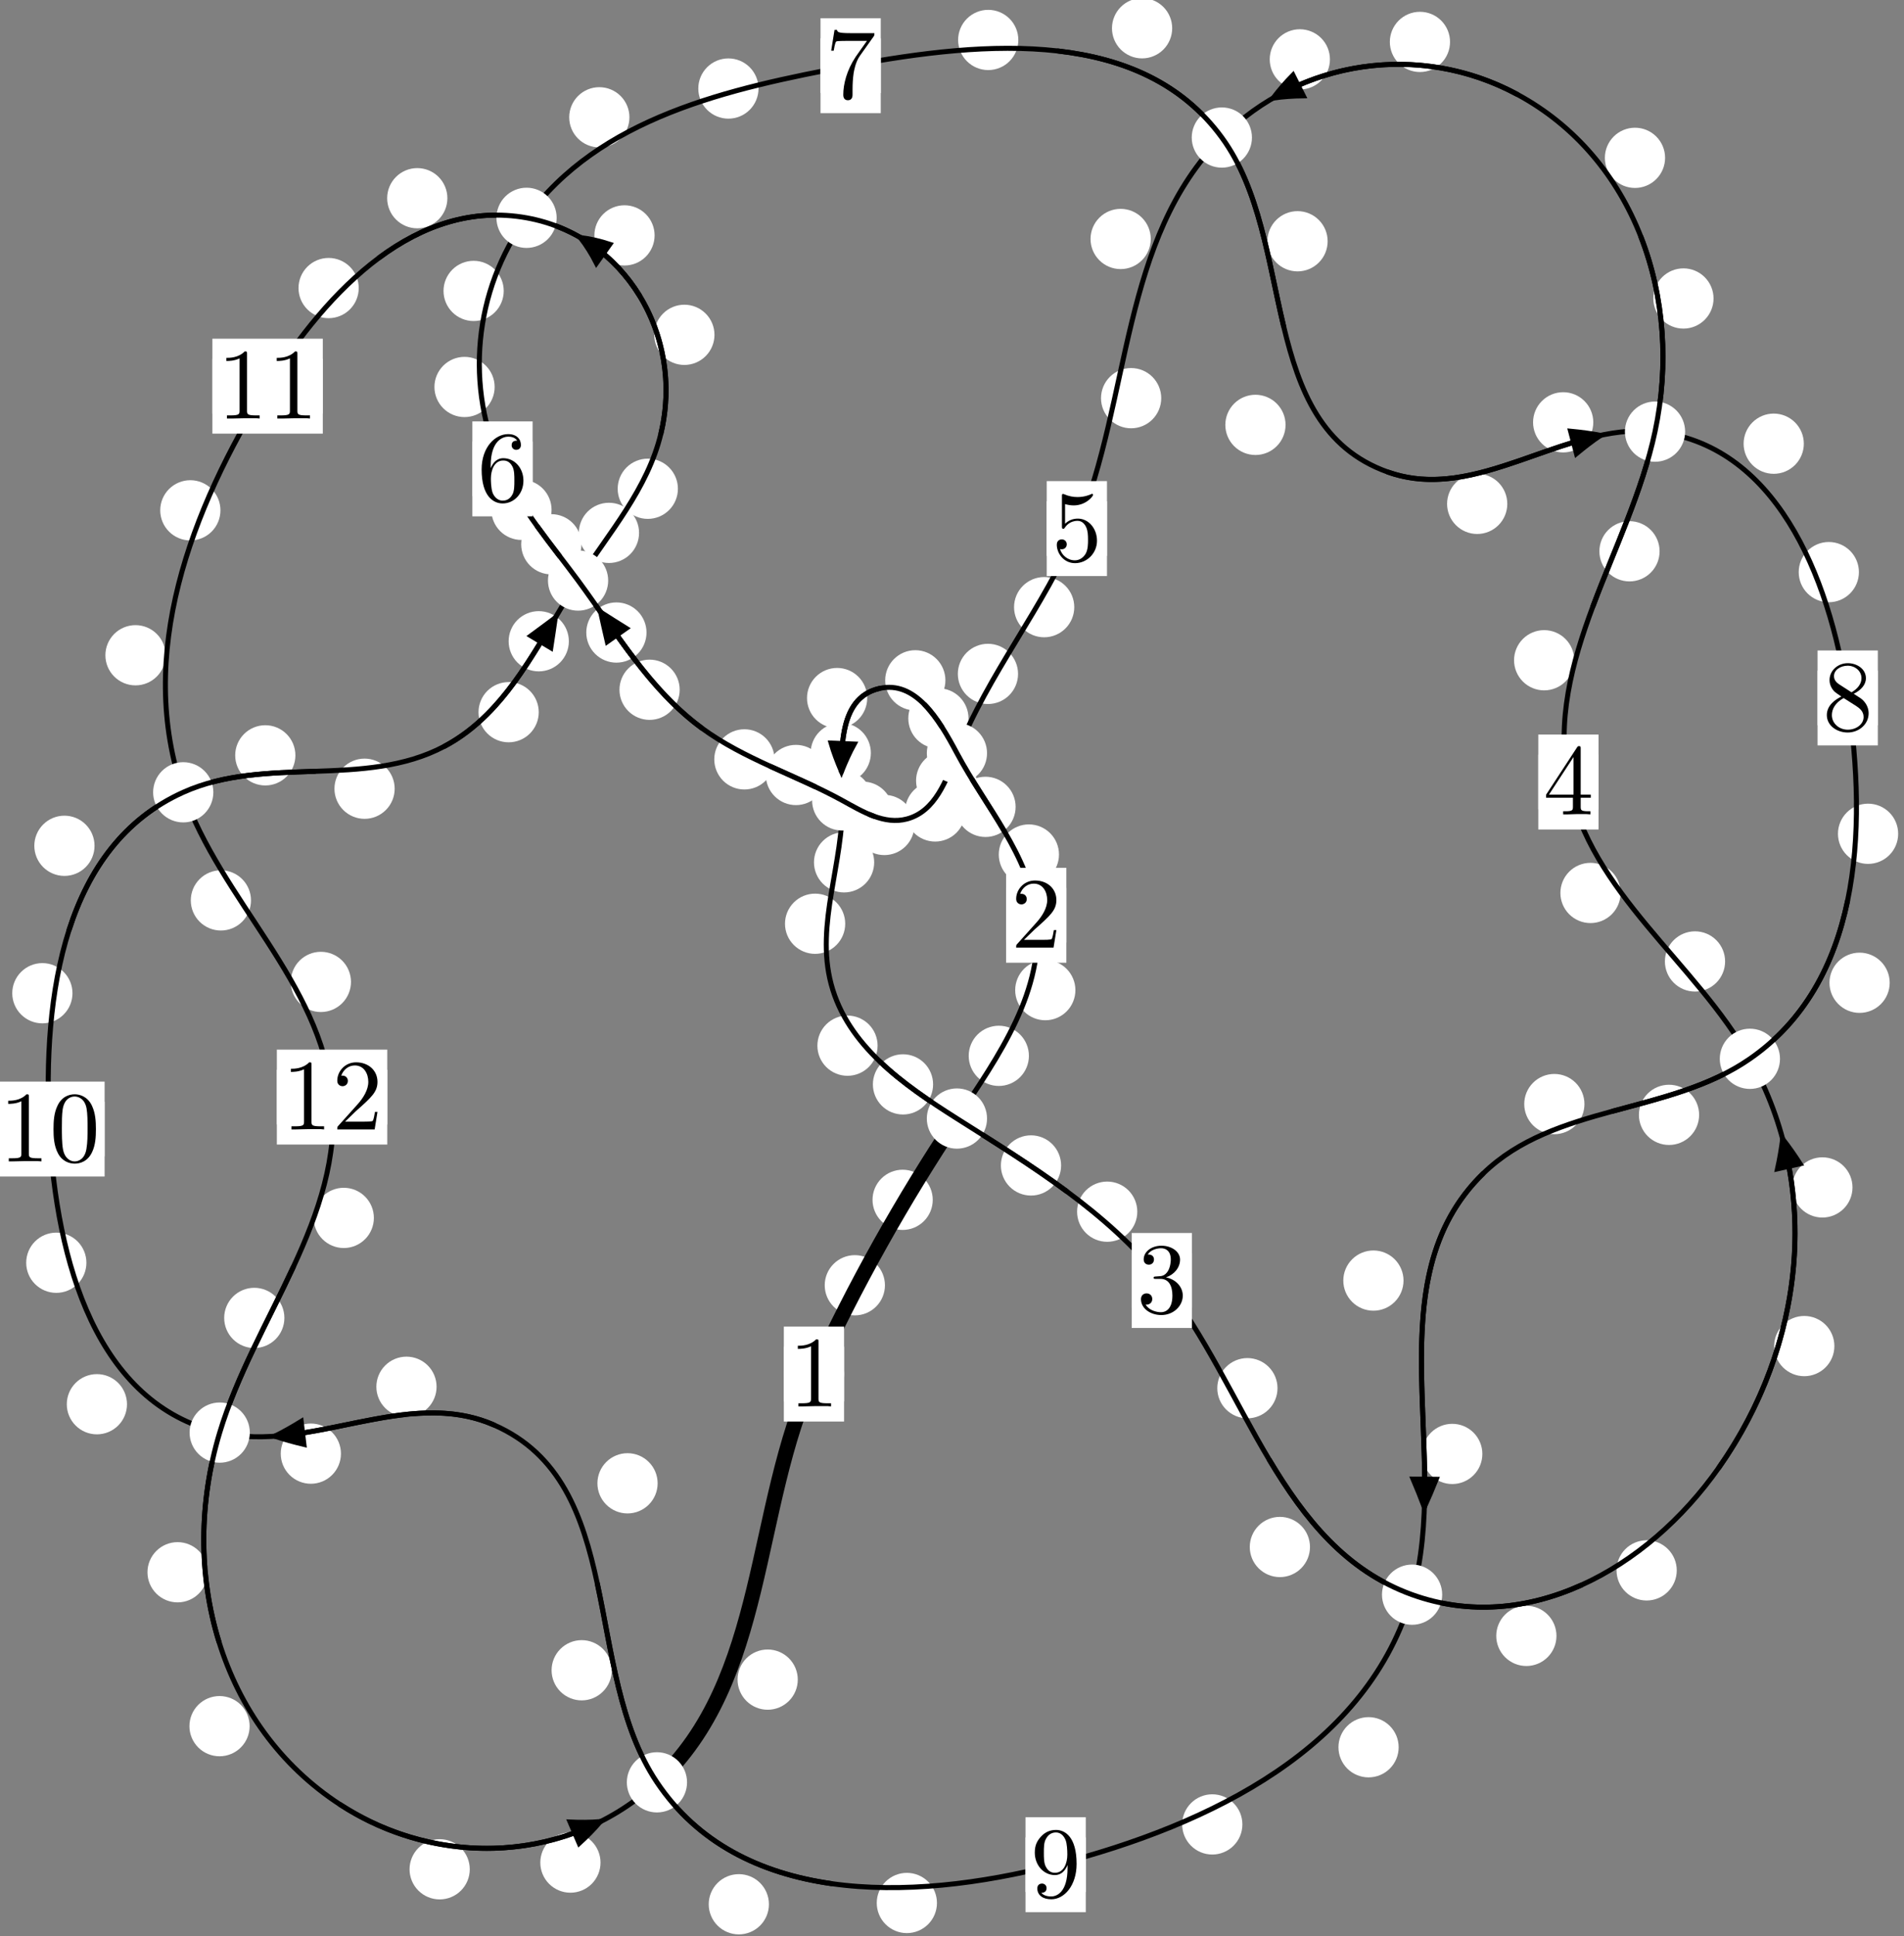 <?xml version="1.0"?>
<!-- Created by MetaPost 1.999 on 2021.07.05:2356 -->
<svg version="1.1" xmlns="http://www.w3.org/2000/svg" xmlns:xlink="http://www.w3.org/1999/xlink" width="189.021" height="192.144" viewBox="0 0 189.021 192.144">
<rect x="0" y="0" width="189.021" height="192.144" fill="#808080" stroke="none"/>
<!-- Original BoundingBox: -95.578079 -80.960526 93.442490 111.183945 -->
  <defs>
    <g transform="scale(0.01,0.01)" id="GLYPHcmr10_48">
      <path style="fill-rule: evenodd;" d="M460 -320C460 -400,455 -480,420 -554C374 -650,292 -666,250 -666C190 -666,117 -640,76 -547C44 -478,39 -400,39 -320C39 -245,43 -155,84 -79C127 2,200 22,249 22C303 22,379 1,423 -94C455 -163,460 -241,460 -320M249 -0C210 -0,151 -25,133 -121C122 -181,122 -273,122 -332C122 -396,122 -462,130 -516C149 -635,224 -644,249 -644C282 -644,348 -626,367 -527C377 -471,377 -395,377 -332C377 -257,377 -189,366 -125C351 -30,294 -0,249 -0"></path>
    </g>
    <g transform="scale(0.01,0.01)" id="GLYPHcmr10_49">
      <path style="fill-rule: evenodd;" d="M294 -640C294 -664,294 -666,271 -666C209 -602,121 -602,89 -602L89 -571C109 -571,168 -571,220 -597L220 -79C220 -43,217 -31,127 -31L95 -31L95 -0L257 -0L130 -3L217 -3L257 -3L297 -3L384 -3L419 -0L419 -31L387 -31C297 -31,294 -42,294 -79"></path>
    </g>
    <g transform="scale(0.01,0.01)" id="GLYPHcmr10_50">
      <path style="fill-rule: evenodd;" d="M127 -77L233 -180C389 -318,449 -372,449 -472C449 -586,359 -666,237 -666C124 -666,50 -574,50 -485C50 -429,100 -429,103 -429C120 -429,155 -441,155 -482C155 -508,137 -534,102 -534C94 -534,92 -534,89 -533C112 -598,166 -635,224 -635C315 -635,358 -554,358 -472C358 -392,308 -313,253 -251L61 -37C50 -26,50 -24,50 -0L421 -0L449 -174L424 -174C419 -144,412 -100,402 -85C395 -77,329 -77,307 -77"></path>
    </g>
    <g transform="scale(0.01,0.01)" id="GLYPHcmr10_51">
      <path style="fill-rule: evenodd;" d="M290 -352C372 -379,430 -449,430 -528C430 -610,342 -666,246 -666C145 -666,69 -606,69 -530C69 -497,91 -478,120 -478C151 -478,171 -500,171 -529C171 -579,124 -579,109 -579C140 -628,206 -641,242 -641C283 -641,338 -619,338 -529C338 -517,336 -459,310 -415C280 -367,246 -364,221 -363C213 -362,189 -360,182 -360C174 -359,167 -358,167 -348C167 -337,174 -337,191 -337L235 -337C317 -337,354 -269,354 -171C354 -35,285 -6,241 -6C198 -6,123 -23,88 -82C123 -77,154 -99,154 -137C154 -173,127 -193,98 -193C74 -193,42 -179,42 -135C42 -44,135 22,244 22C366 22,457 -69,457 -171C457 -253,394 -331,290 -352"></path>
    </g>
    <g transform="scale(0.01,0.01)" id="GLYPHcmr10_52">
      <path style="fill-rule: evenodd;" d="M294 -165L294 -78C294 -42,292 -31,218 -31L197 -31L197 -0L332 -0L238 -3L290 -3L332 -3L374 -3L427 -3L468 -0L468 -31L447 -31C373 -31,371 -42,371 -78L371 -165L471 -165L471 -196L371 -196L371 -651C371 -671,371 -677,355 -677C346 -677,343 -677,335 -665L28 -196L28 -165M300 -196L56 -196L300 -569"></path>
    </g>
    <g transform="scale(0.01,0.01)" id="GLYPHcmr10_53">
      <path style="fill-rule: evenodd;" d="M449 -201C449 -320,367 -420,259 -420C211 -420,168 -404,132 -369L132 -564C152 -558,185 -551,217 -551C340 -551,410 -642,410 -655C410 -661,407 -666,400 -666C399 -666,397 -666,392 -663C372 -654,323 -634,256 -634C216 -634,170 -641,123 -662C115 -665,113 -665,111 -665C101 -665,101 -657,101 -641L101 -345C101 -327,101 -319,115 -319C122 -319,124 -322,128 -328C139 -344,176 -398,257 -398C309 -398,334 -352,342 -334C358 -297,360 -258,360 -208C360 -173,360 -113,336 -71C312 -32,275 -6,229 -6C156 -6,99 -59,82 -118C85 -117,88 -116,99 -116C132 -116,149 -141,149 -165C149 -189,132 -214,99 -214C85 -214,50 -207,50 -161C50 -75,119 22,231 22C347 22,449 -74,449 -201"></path>
    </g>
    <g transform="scale(0.01,0.01)" id="GLYPHcmr10_54">
      <path style="fill-rule: evenodd;" d="M132 -328L132 -352C132 -605,256 -641,307 -641C331 -641,373 -635,395 -601C380 -601,340 -601,340 -556C340 -525,364 -510,386 -510C402 -510,432 -519,432 -558C432 -618,388 -666,305 -666C177 -666,42 -537,42 -316C42 -49,158 22,251 22C362 22,457 -72,457 -204C457 -331,368 -427,257 -427C189 -427,152 -376,132 -328M251 -6C188 -6,158 -66,152 -81C134 -128,134 -208,134 -226C134 -304,166 -404,256 -404C272 -404,318 -404,349 -342C367 -305,367 -254,367 -205C367 -157,367 -107,350 -71C320 -11,274 -6,251 -6"></path>
    </g>
    <g transform="scale(0.01,0.01)" id="GLYPHcmr10_55">
      <path style="fill-rule: evenodd;" d="M476 -609C485 -621,485 -623,485 -644L242 -644C120 -644,118 -657,114 -676L89 -676L56 -470L81 -470C84 -486,93 -549,106 -561C113 -567,191 -567,204 -567L411 -567C400 -551,321 -442,299 -409C209 -274,176 -135,176 -33C176 -23,176 22,222 22C268 22,268 -23,268 -33L268 -84C268 -139,271 -194,279 -248C283 -271,297 -357,341 -419"></path>
    </g>
    <g transform="scale(0.01,0.01)" id="GLYPHcmr10_56">
      <path style="fill-rule: evenodd;" d="M163 -457C117 -487,113 -521,113 -538C113 -599,178 -641,249 -641C322 -641,386 -589,386 -517C386 -460,347 -412,287 -377M309 -362C381 -399,430 -451,430 -517C430 -609,341 -666,250 -666C150 -666,69 -592,69 -499C69 -481,71 -436,113 -389C124 -377,161 -352,186 -335C128 -306,42 -250,42 -151C42 -45,144 22,249 22C362 22,457 -61,457 -168C457 -204,446 -249,408 -291C389 -312,373 -322,309 -362M209 -320L332 -242C360 -223,407 -193,407 -132C407 -58,332 -6,250 -6C164 -6,92 -68,92 -151C92 -209,124 -273,209 -320"></path>
    </g>
    <g transform="scale(0.01,0.01)" id="GLYPHcmr10_57">
      <path style="fill-rule: evenodd;" d="M367 -318L367 -286C367 -52,263 -6,205 -6C188 -6,134 -8,107 -42C151 -42,159 -71,159 -88C159 -119,135 -134,113 -134C97 -134,67 -125,67 -86C67 -19,121 22,206 22C335 22,457 -114,457 -329C457 -598,342 -666,253 -666C198 -666,149 -648,106 -603C65 -558,42 -516,42 -441C42 -316,130 -218,242 -218C303 -218,344 -260,367 -318M243 -241C227 -241,181 -241,150 -304C132 -341,132 -391,132 -440C132 -494,132 -541,153 -578C180 -628,218 -641,253 -641C299 -641,332 -607,349 -562C361 -530,365 -467,365 -421C365 -338,331 -241,243 -241"></path>
    </g>
  </defs>
  <path d="M87.853 127.545C87.853 126.752,87.538 125.992,86.977 125.432C86.417 124.871,85.657 124.556,84.864 124.556C84.071 124.556,83.311 124.871,82.751 125.432C82.19 125.992,81.875 126.752,81.875 127.545C81.875 128.338,82.19 129.098,82.751 129.658C83.311 130.219,84.071 130.534,84.864 130.534C85.657 130.534,86.417 130.219,86.977 129.658C87.538 129.098,87.853 128.338,87.853 127.545Z" style="fill: rgb(100%,100%,100%);stroke: none;"></path>
  <path d="M83.794 136.357C83.794 135.564,83.479 134.804,82.919 134.244C82.359 133.683,81.598 133.368,80.806 133.368C80.013 133.368,79.253 133.683,78.692 134.244C78.132 134.804,77.817 135.564,77.817 136.357C77.817 137.15,78.132 137.91,78.692 138.47C79.253 139.031,80.013 139.346,80.806 139.346C81.598 139.346,82.359 139.031,82.919 138.47C83.479 137.91,83.794 137.15,83.794 136.357Z" style="fill: rgb(100%,100%,100%);stroke: none;"></path>
  <path d="M102.146 104.778C102.146 103.985,101.832 103.225,101.271 102.664C100.711 102.104,99.95 101.789,99.158 101.789C98.365 101.789,97.605 102.104,97.044 102.664C96.484 103.225,96.169 103.985,96.169 104.778C96.169 105.57,96.484 106.33,97.044 106.891C97.605 107.451,98.365 107.766,99.158 107.766C99.95 107.766,100.711 107.451,101.271 106.891C101.832 106.33,102.146 105.57,102.146 104.778Z" style="fill: rgb(100%,100%,100%);stroke: none;"></path>
  <path d="M92.599 119.067C92.599 118.274,92.284 117.514,91.723 116.953C91.163 116.393,90.403 116.078,89.61 116.078C88.817 116.078,88.057 116.393,87.497 116.953C86.936 117.514,86.621 118.274,86.621 119.067C86.621 119.859,86.936 120.619,87.497 121.18C88.057 121.74,88.817 122.055,89.61 122.055C90.403 122.055,91.163 121.74,91.723 121.18C92.284 120.619,92.599 119.859,92.599 119.067Z" style="fill: rgb(100%,100%,100%);stroke: none;"></path>
  <path d="M105.132 84.799C105.132 84.006,104.817 83.246,104.256 82.685C103.696 82.125,102.936 81.81,102.143 81.81C101.35 81.81,100.59 82.125,100.03 82.685C99.469 83.246,99.154 84.006,99.154 84.799C99.154 85.591,99.469 86.351,100.03 86.912C100.59 87.472,101.35 87.787,102.143 87.787C102.936 87.787,103.696 87.472,104.256 86.912C104.817 86.351,105.132 85.591,105.132 84.799Z" style="fill: rgb(100%,100%,100%);stroke: none;"></path>
  <path d="M106.761 98.259C106.761 97.466,106.446 96.706,105.886 96.145C105.325 95.585,104.565 95.27,103.772 95.27C102.98 95.27,102.219 95.585,101.659 96.145C101.099 96.706,100.784 97.466,100.784 98.259C100.784 99.051,101.099 99.811,101.659 100.372C102.219 100.932,102.98 101.247,103.772 101.247C104.565 101.247,105.325 100.932,105.886 100.372C106.446 99.811,106.761 99.051,106.761 98.259Z" style="fill: rgb(100%,100%,100%);stroke: none;"></path>
  <path d="M96.15 71.29C96.15 70.497,95.835 69.737,95.274 69.177C94.714 68.616,93.954 68.301,93.161 68.301C92.368 68.301,91.608 68.616,91.048 69.177C90.487 69.737,90.172 70.497,90.172 71.29C90.172 72.083,90.487 72.843,91.048 73.403C91.608 73.964,92.368 74.279,93.161 74.279C93.954 74.279,94.714 73.964,95.274 73.403C95.835 72.843,96.15 72.083,96.15 71.29Z" style="fill: rgb(100%,100%,100%);stroke: none;"></path>
  <path d="M100.826 80.07C100.826 79.277,100.511 78.517,99.95 77.957C99.39 77.396,98.63 77.081,97.837 77.081C97.044 77.081,96.284 77.396,95.724 77.957C95.163 78.517,94.848 79.277,94.848 80.07C94.848 80.863,95.163 81.623,95.724 82.183C96.284 82.744,97.044 83.059,97.837 83.059C98.63 83.059,99.39 82.744,99.95 82.183C100.511 81.623,100.826 80.863,100.826 80.07Z" style="fill: rgb(100%,100%,100%);stroke: none;"></path>
  <path d="M86.094 69.272C86.094 68.48,85.779 67.719,85.219 67.159C84.659 66.599,83.898 66.284,83.106 66.284C82.313 66.284,81.553 66.599,80.992 67.159C80.432 67.719,80.117 68.48,80.117 69.272C80.117 70.065,80.432 70.825,80.992 71.386C81.553 71.946,82.313 72.261,83.106 72.261C83.898 72.261,84.659 71.946,85.219 71.386C85.779 70.825,86.094 70.065,86.094 69.272Z" style="fill: rgb(100%,100%,100%);stroke: none;"></path>
  <path d="M93.856 67.512C93.856 66.719,93.541 65.959,92.981 65.399C92.42 64.838,91.66 64.523,90.867 64.523C90.075 64.523,89.314 64.838,88.754 65.399C88.193 65.959,87.878 66.719,87.878 67.512C87.878 68.305,88.193 69.065,88.754 69.625C89.314 70.186,90.075 70.501,90.867 70.501C91.66 70.501,92.42 70.186,92.981 69.625C93.541 69.065,93.856 68.305,93.856 67.512Z" style="fill: rgb(100%,100%,100%);stroke: none;"></path>
  <path d="M86.785 85.574C86.785 84.782,86.47 84.022,85.91 83.461C85.349 82.901,84.589 82.586,83.796 82.586C83.004 82.586,82.244 82.901,81.683 83.461C81.123 84.022,80.808 84.782,80.808 85.574C80.808 86.367,81.123 87.127,81.683 87.688C82.244 88.248,83.004 88.563,83.796 88.563C84.589 88.563,85.349 88.248,85.91 87.688C86.47 87.127,86.785 86.367,86.785 85.574Z" style="fill: rgb(100%,100%,100%);stroke: none;"></path>
  <path d="M86.455 74.723C86.455 73.931,86.14 73.171,85.58 72.61C85.019 72.05,84.259 71.735,83.466 71.735C82.674 71.735,81.913 72.05,81.353 72.61C80.792 73.171,80.478 73.931,80.478 74.723C80.478 75.516,80.792 76.276,81.353 76.837C81.913 77.397,82.674 77.712,83.466 77.712C84.259 77.712,85.019 77.397,85.58 76.837C86.14 76.276,86.455 75.516,86.455 74.723Z" style="fill: rgb(100%,100%,100%);stroke: none;"></path>
  <path d="M87.124 103.77C87.124 102.977,86.809 102.217,86.249 101.656C85.688 101.096,84.928 100.781,84.135 100.781C83.343 100.781,82.583 101.096,82.022 101.656C81.462 102.217,81.147 102.977,81.147 103.77C81.147 104.562,81.462 105.322,82.022 105.883C82.583 106.443,83.343 106.758,84.135 106.758C84.928 106.758,85.688 106.443,86.249 105.883C86.809 105.322,87.124 104.562,87.124 103.77Z" style="fill: rgb(100%,100%,100%);stroke: none;"></path>
  <path d="M83.909 91.669C83.909 90.876,83.594 90.116,83.034 89.555C82.473 88.995,81.713 88.68,80.92 88.68C80.128 88.68,79.367 88.995,78.807 89.555C78.246 90.116,77.931 90.876,77.931 91.669C77.931 92.461,78.246 93.222,78.807 93.782C79.367 94.343,80.128 94.658,80.92 94.658C81.713 94.658,82.473 94.343,83.034 93.782C83.594 93.222,83.909 92.461,83.909 91.669Z" style="fill: rgb(100%,100%,100%);stroke: none;"></path>
  <path d="M105.342 115.654C105.342 114.862,105.027 114.102,104.466 113.541C103.906 112.981,103.146 112.666,102.353 112.666C101.56 112.666,100.8 112.981,100.24 113.541C99.679 114.102,99.364 114.862,99.364 115.654C99.364 116.447,99.679 117.207,100.24 117.768C100.8 118.328,101.56 118.643,102.353 118.643C103.146 118.643,103.906 118.328,104.466 117.768C105.027 117.207,105.342 116.447,105.342 115.654Z" style="fill: rgb(100%,100%,100%);stroke: none;"></path>
  <path d="M92.634 107.611C92.634 106.818,92.32 106.058,91.759 105.497C91.199 104.937,90.438 104.622,89.646 104.622C88.853 104.622,88.093 104.937,87.532 105.497C86.972 106.058,86.657 106.818,86.657 107.611C86.657 108.403,86.972 109.164,87.532 109.724C88.093 110.284,88.853 110.599,89.646 110.599C90.438 110.599,91.199 110.284,91.759 109.724C92.32 109.164,92.634 108.403,92.634 107.611Z" style="fill: rgb(100%,100%,100%);stroke: none;"></path>
  <path d="M126.825 137.759C126.825 136.966,126.51 136.206,125.95 135.646C125.389 135.085,124.629 134.77,123.836 134.77C123.044 134.77,122.283 135.085,121.723 135.646C121.162 136.206,120.848 136.966,120.848 137.759C120.848 138.552,121.162 139.312,121.723 139.872C122.283 140.433,123.044 140.748,123.836 140.748C124.629 140.748,125.389 140.433,125.95 139.872C126.51 139.312,126.825 138.552,126.825 137.759Z" style="fill: rgb(100%,100%,100%);stroke: none;"></path>
  <path d="M112.906 120.243C112.906 119.451,112.591 118.691,112.031 118.13C111.47 117.57,110.71 117.255,109.917 117.255C109.125 117.255,108.364 117.57,107.804 118.13C107.243 118.691,106.929 119.451,106.929 120.243C106.929 121.036,107.243 121.796,107.804 122.357C108.364 122.917,109.125 123.232,109.917 123.232C110.71 123.232,111.47 122.917,112.031 122.357C112.591 121.796,112.906 121.036,112.906 120.243Z" style="fill: rgb(100%,100%,100%);stroke: none;"></path>
  <path d="M154.519 162.34C154.519 161.547,154.205 160.787,153.644 160.227C153.084 159.666,152.323 159.351,151.531 159.351C150.738 159.351,149.978 159.666,149.417 160.227C148.857 160.787,148.542 161.547,148.542 162.34C148.542 163.133,148.857 163.893,149.417 164.453C149.978 165.014,150.738 165.329,151.531 165.329C152.323 165.329,153.084 165.014,153.644 164.453C154.205 163.893,154.519 163.133,154.519 162.34Z" style="fill: rgb(100%,100%,100%);stroke: none;"></path>
  <path d="M130.05 153.517C130.05 152.724,129.735 151.964,129.174 151.404C128.614 150.843,127.854 150.528,127.061 150.528C126.268 150.528,125.508 150.843,124.948 151.404C124.387 151.964,124.072 152.724,124.072 153.517C124.072 154.31,124.387 155.07,124.948 155.63C125.508 156.191,126.268 156.506,127.061 156.506C127.854 156.506,128.614 156.191,129.174 155.63C129.735 155.07,130.05 154.31,130.05 153.517Z" style="fill: rgb(100%,100%,100%);stroke: none;"></path>
  <path d="M182.109 133.579C182.109 132.787,181.795 132.027,181.234 131.466C180.674 130.906,179.913 130.591,179.121 130.591C178.328 130.591,177.568 130.906,177.007 131.466C176.447 132.027,176.132 132.787,176.132 133.579C176.132 134.372,176.447 135.132,177.007 135.693C177.568 136.253,178.328 136.568,179.121 136.568C179.913 136.568,180.674 136.253,181.234 135.693C181.795 135.132,182.109 134.372,182.109 133.579Z" style="fill: rgb(100%,100%,100%);stroke: none;"></path>
  <path d="M166.461 155.839C166.461 155.046,166.146 154.286,165.586 153.726C165.025 153.165,164.265 152.85,163.472 152.85C162.68 152.85,161.92 153.165,161.359 153.726C160.799 154.286,160.484 155.046,160.484 155.839C160.484 156.632,160.799 157.392,161.359 157.952C161.92 158.513,162.68 158.828,163.472 158.828C164.265 158.828,165.025 158.513,165.586 157.952C166.146 157.392,166.461 156.632,166.461 155.839Z" style="fill: rgb(100%,100%,100%);stroke: none;"></path>
  <path d="M171.261 95.41C171.261 94.617,170.946 93.857,170.386 93.296C169.825 92.736,169.065 92.421,168.272 92.421C167.48 92.421,166.72 92.736,166.159 93.296C165.599 93.857,165.284 94.617,165.284 95.41C165.284 96.202,165.599 96.963,166.159 97.523C166.72 98.083,167.48 98.398,168.272 98.398C169.065 98.398,169.825 98.083,170.386 97.523C170.946 96.963,171.261 96.202,171.261 95.41Z" style="fill: rgb(100%,100%,100%);stroke: none;"></path>
  <path d="M183.908 117.835C183.908 117.043,183.593 116.283,183.032 115.722C182.472 115.162,181.712 114.847,180.919 114.847C180.126 114.847,179.366 115.162,178.806 115.722C178.245 116.283,177.93 117.043,177.93 117.835C177.93 118.628,178.245 119.388,178.806 119.949C179.366 120.509,180.126 120.824,180.919 120.824C181.712 120.824,182.472 120.509,183.032 119.949C183.593 119.388,183.908 118.628,183.908 117.835Z" style="fill: rgb(100%,100%,100%);stroke: none;"></path>
  <path d="M156.286 65.521C156.286 64.728,155.972 63.968,155.411 63.407C154.851 62.847,154.09 62.532,153.298 62.532C152.505 62.532,151.745 62.847,151.184 63.407C150.624 63.968,150.309 64.728,150.309 65.521C150.309 66.313,150.624 67.073,151.184 67.634C151.745 68.194,152.505 68.509,153.298 68.509C154.09 68.509,154.851 68.194,155.411 67.634C155.972 67.073,156.286 66.313,156.286 65.521Z" style="fill: rgb(100%,100%,100%);stroke: none;"></path>
  <path d="M160.886 88.614C160.886 87.821,160.571 87.061,160.011 86.501C159.45 85.94,158.69 85.625,157.898 85.625C157.105 85.625,156.345 85.94,155.784 86.501C155.224 87.061,154.909 87.821,154.909 88.614C154.909 89.407,155.224 90.167,155.784 90.727C156.345 91.288,157.105 91.603,157.898 91.603C158.69 91.603,159.45 91.288,160.011 90.727C160.571 90.167,160.886 89.407,160.886 88.614Z" style="fill: rgb(100%,100%,100%);stroke: none;"></path>
  <path d="M170.113 29.62C170.113 28.827,169.798 28.067,169.237 27.507C168.677 26.946,167.917 26.631,167.124 26.631C166.331 26.631,165.571 26.946,165.011 27.507C164.45 28.067,164.135 28.827,164.135 29.62C164.135 30.413,164.45 31.173,165.011 31.733C165.571 32.294,166.331 32.609,167.124 32.609C167.917 32.609,168.677 32.294,169.237 31.733C169.798 31.173,170.113 30.413,170.113 29.62Z" style="fill: rgb(100%,100%,100%);stroke: none;"></path>
  <path d="M164.758 54.709C164.758 53.916,164.443 53.156,163.883 52.595C163.322 52.035,162.562 51.72,161.769 51.72C160.977 51.72,160.217 52.035,159.656 52.595C159.096 53.156,158.781 53.916,158.781 54.709C158.781 55.501,159.096 56.261,159.656 56.822C160.217 57.382,160.977 57.697,161.769 57.697C162.562 57.697,163.322 57.382,163.883 56.822C164.443 56.261,164.758 55.501,164.758 54.709Z" style="fill: rgb(100%,100%,100%);stroke: none;"></path>
  <path d="M143.954 4.16C143.954 3.367,143.639 2.607,143.079 2.046C142.518 1.486,141.758 1.171,140.965 1.171C140.173 1.171,139.412 1.486,138.852 2.046C138.292 2.607,137.977 3.367,137.977 4.16C137.977 4.952,138.292 5.712,138.852 6.273C139.412 6.833,140.173 7.148,140.965 7.148C141.758 7.148,142.518 6.833,143.079 6.273C143.639 5.712,143.954 4.952,143.954 4.16Z" style="fill: rgb(100%,100%,100%);stroke: none;"></path>
  <path d="M165.303 15.663C165.303 14.87,164.988 14.11,164.427 13.549C163.867 12.989,163.107 12.674,162.314 12.674C161.521 12.674,160.761 12.989,160.201 13.549C159.64 14.11,159.325 14.87,159.325 15.663C159.325 16.455,159.64 17.215,160.201 17.776C160.761 18.336,161.521 18.651,162.314 18.651C163.107 18.651,163.867 18.336,164.427 17.776C164.988 17.215,165.303 16.455,165.303 15.663Z" style="fill: rgb(100%,100%,100%);stroke: none;"></path>
  <path d="M114.242 23.715C114.242 22.922,113.927 22.162,113.366 21.602C112.806 21.041,112.046 20.726,111.253 20.726C110.46 20.726,109.7 21.041,109.14 21.602C108.579 22.162,108.264 22.922,108.264 23.715C108.264 24.508,108.579 25.268,109.14 25.828C109.7 26.389,110.46 26.704,111.253 26.704C112.046 26.704,112.806 26.389,113.366 25.828C113.927 25.268,114.242 24.508,114.242 23.715Z" style="fill: rgb(100%,100%,100%);stroke: none;"></path>
  <path d="M132.031 5.892C132.031 5.099,131.716 4.339,131.156 3.778C130.595 3.218,129.835 2.903,129.042 2.903C128.25 2.903,127.489 3.218,126.929 3.778C126.368 4.339,126.054 5.099,126.054 5.892C126.054 6.684,126.368 7.445,126.929 8.005C127.489 8.565,128.25 8.88,129.042 8.88C129.835 8.88,130.595 8.565,131.156 8.005C131.716 7.445,132.031 6.684,132.031 5.892Z" style="fill: rgb(100%,100%,100%);stroke: none;"></path>
  <path d="M106.649 60.253C106.649 59.46,106.334 58.7,105.773 58.139C105.213 57.579,104.453 57.264,103.66 57.264C102.867 57.264,102.107 57.579,101.547 58.139C100.986 58.7,100.671 59.46,100.671 60.253C100.671 61.045,100.986 61.805,101.547 62.366C102.107 62.926,102.867 63.241,103.66 63.241C104.453 63.241,105.213 62.926,105.773 62.366C106.334 61.805,106.649 61.045,106.649 60.253Z" style="fill: rgb(100%,100%,100%);stroke: none;"></path>
  <path d="M115.282 39.513C115.282 38.72,114.967 37.96,114.406 37.4C113.846 36.839,113.086 36.524,112.293 36.524C111.5 36.524,110.74 36.839,110.18 37.4C109.619 37.96,109.304 38.72,109.304 39.513C109.304 40.306,109.619 41.066,110.18 41.626C110.74 42.187,111.5 42.502,112.293 42.502C113.086 42.502,113.846 42.187,114.406 41.626C114.967 41.066,115.282 40.306,115.282 39.513Z" style="fill: rgb(100%,100%,100%);stroke: none;"></path>
  <path d="M96.92 77.473C96.92 76.68,96.605 75.92,96.045 75.36C95.484 74.799,94.724 74.484,93.932 74.484C93.139 74.484,92.379 74.799,91.818 75.36C91.258 75.92,90.943 76.68,90.943 77.473C90.943 78.266,91.258 79.026,91.818 79.586C92.379 80.147,93.139 80.462,93.932 80.462C94.724 80.462,95.484 80.147,96.045 79.586C96.605 79.026,96.92 78.266,96.92 77.473Z" style="fill: rgb(100%,100%,100%);stroke: none;"></path>
  <path d="M101.068 66.875C101.068 66.083,100.753 65.323,100.192 64.762C99.632 64.202,98.872 63.887,98.079 63.887C97.286 63.887,96.526 64.202,95.966 64.762C95.405 65.323,95.09 66.083,95.09 66.875C95.09 67.668,95.405 68.428,95.966 68.989C96.526 69.549,97.286 69.864,98.079 69.864C98.872 69.864,99.632 69.549,100.192 68.989C100.753 68.428,101.068 67.668,101.068 66.875Z" style="fill: rgb(100%,100%,100%);stroke: none;"></path>
  <path d="M90.782 81.867C90.782 81.075,90.467 80.315,89.907 79.754C89.346 79.194,88.586 78.879,87.794 78.879C87.001 78.879,86.241 79.194,85.68 79.754C85.12 80.315,84.805 81.075,84.805 81.867C84.805 82.66,85.12 83.42,85.68 83.981C86.241 84.541,87.001 84.856,87.794 84.856C88.586 84.856,89.346 84.541,89.907 83.981C90.467 83.42,90.782 82.66,90.782 81.867Z" style="fill: rgb(100%,100%,100%);stroke: none;"></path>
  <path d="M95.827 80.526C95.827 79.733,95.512 78.973,94.952 78.412C94.391 77.852,93.631 77.537,92.838 77.537C92.046 77.537,91.285 77.852,90.725 78.412C90.165 78.973,89.85 79.733,89.85 80.526C89.85 81.318,90.165 82.078,90.725 82.639C91.285 83.199,92.046 83.514,92.838 83.514C93.631 83.514,94.391 83.199,94.952 82.639C95.512 82.078,95.827 81.318,95.827 80.526Z" style="fill: rgb(100%,100%,100%);stroke: none;"></path>
  <path d="M82.007 76.907C82.007 76.114,81.692 75.354,81.131 74.794C80.571 74.233,79.811 73.918,79.018 73.918C78.225 73.918,77.465 74.233,76.905 74.794C76.344 75.354,76.029 76.114,76.029 76.907C76.029 77.7,76.344 78.46,76.905 79.02C77.465 79.581,78.225 79.896,79.018 79.896C79.811 79.896,80.571 79.581,81.131 79.02C81.692 78.46,82.007 77.7,82.007 76.907Z" style="fill: rgb(100%,100%,100%);stroke: none;"></path>
  <path d="M88.638 80.552C88.638 79.759,88.323 78.999,87.763 78.439C87.202 77.878,86.442 77.563,85.649 77.563C84.857 77.563,84.097 77.878,83.536 78.439C82.976 78.999,82.661 79.759,82.661 80.552C82.661 81.345,82.976 82.105,83.536 82.665C84.097 83.226,84.857 83.541,85.649 83.541C86.442 83.541,87.202 83.226,87.763 82.665C88.323 82.105,88.638 81.345,88.638 80.552Z" style="fill: rgb(100%,100%,100%);stroke: none;"></path>
  <path d="M67.476 68.45C67.476 67.657,67.161 66.897,66.6 66.337C66.04 65.776,65.28 65.461,64.487 65.461C63.694 65.461,62.934 65.776,62.374 66.337C61.813 66.897,61.498 67.657,61.498 68.45C61.498 69.243,61.813 70.003,62.374 70.563C62.934 71.124,63.694 71.439,64.487 71.439C65.28 71.439,66.04 71.124,66.6 70.563C67.161 70.003,67.476 69.243,67.476 68.45Z" style="fill: rgb(100%,100%,100%);stroke: none;"></path>
  <path d="M76.888 75.357C76.888 74.565,76.573 73.805,76.013 73.244C75.452 72.684,74.692 72.369,73.899 72.369C73.107 72.369,72.347 72.684,71.786 73.244C71.226 73.805,70.911 74.565,70.911 75.357C70.911 76.15,71.226 76.91,71.786 77.471C72.347 78.031,73.107 78.346,73.899 78.346C74.692 78.346,75.452 78.031,76.013 77.471C76.573 76.91,76.888 76.15,76.888 75.357Z" style="fill: rgb(100%,100%,100%);stroke: none;"></path>
  <path d="M57.722 54.012C57.722 53.219,57.407 52.459,56.846 51.898C56.286 51.338,55.526 51.023,54.733 51.023C53.94 51.023,53.18 51.338,52.62 51.898C52.059 52.459,51.744 53.219,51.744 54.012C51.744 54.804,52.059 55.564,52.62 56.125C53.18 56.685,53.94 57,54.733 57C55.526 57,56.286 56.685,56.846 56.125C57.407 55.564,57.722 54.804,57.722 54.012Z" style="fill: rgb(100%,100%,100%);stroke: none;"></path>
  <path d="M64.183 62.77C64.183 61.977,63.868 61.217,63.307 60.657C62.747 60.096,61.987 59.781,61.194 59.781C60.401 59.781,59.641 60.096,59.081 60.657C58.52 61.217,58.205 61.977,58.205 62.77C58.205 63.563,58.52 64.323,59.081 64.883C59.641 65.444,60.401 65.759,61.194 65.759C61.987 65.759,62.747 65.444,63.307 64.883C63.868 64.323,64.183 63.563,64.183 62.77Z" style="fill: rgb(100%,100%,100%);stroke: none;"></path>
  <path d="M49.106 38.401C49.106 37.609,48.791 36.849,48.231 36.288C47.67 35.728,46.91 35.413,46.118 35.413C45.325 35.413,44.565 35.728,44.004 36.288C43.444 36.849,43.129 37.609,43.129 38.401C43.129 39.194,43.444 39.954,44.004 40.515C44.565 41.075,45.325 41.39,46.118 41.39C46.91 41.39,47.67 41.075,48.231 40.515C48.791 39.954,49.106 39.194,49.106 38.401Z" style="fill: rgb(100%,100%,100%);stroke: none;"></path>
  <path d="M54.757 50.594C54.757 49.802,54.442 49.042,53.881 48.481C53.321 47.921,52.561 47.606,51.768 47.606C50.975 47.606,50.215 47.921,49.655 48.481C49.094 49.042,48.779 49.802,48.779 50.594C48.779 51.387,49.094 52.147,49.655 52.708C50.215 53.268,50.975 53.583,51.768 53.583C52.561 53.583,53.321 53.268,53.881 52.708C54.442 52.147,54.757 51.387,54.757 50.594Z" style="fill: rgb(100%,100%,100%);stroke: none;"></path>
  <path d="M62.487 11.64C62.487 10.847,62.172 10.087,61.611 9.526C61.051 8.966,60.291 8.651,59.498 8.651C58.705 8.651,57.945 8.966,57.385 9.526C56.824 10.087,56.509 10.847,56.509 11.64C56.509 12.432,56.824 13.192,57.385 13.753C57.945 14.313,58.705 14.628,59.498 14.628C60.291 14.628,61.051 14.313,61.611 13.753C62.172 13.192,62.487 12.432,62.487 11.64Z" style="fill: rgb(100%,100%,100%);stroke: none;"></path>
  <path d="M50.008 28.87C50.008 28.078,49.693 27.318,49.133 26.757C48.572 26.197,47.812 25.882,47.02 25.882C46.227 25.882,45.467 26.197,44.906 26.757C44.346 27.318,44.031 28.078,44.031 28.87C44.031 29.663,44.346 30.423,44.906 30.984C45.467 31.544,46.227 31.859,47.02 31.859C47.812 31.859,48.572 31.544,49.133 30.984C49.693 30.423,50.008 29.663,50.008 28.87Z" style="fill: rgb(100%,100%,100%);stroke: none;"></path>
  <path d="M101.095 3.966C101.095 3.173,100.78 2.413,100.22 1.852C99.659 1.292,98.899 0.977,98.106 0.977C97.314 0.977,96.554 1.292,95.993 1.852C95.433 2.413,95.118 3.173,95.118 3.966C95.118 4.758,95.433 5.519,95.993 6.079C96.554 6.639,97.314 6.954,98.106 6.954C98.899 6.954,99.659 6.639,100.22 6.079C100.78 5.519,101.095 4.758,101.095 3.966Z" style="fill: rgb(100%,100%,100%);stroke: none;"></path>
  <path d="M75.302 8.786C75.302 7.994,74.987 7.233,74.426 6.673C73.866 6.112,73.106 5.797,72.313 5.797C71.52 5.797,70.76 6.112,70.2 6.673C69.639 7.233,69.324 7.994,69.324 8.786C69.324 9.579,69.639 10.339,70.2 10.9C70.76 11.46,71.52 11.775,72.313 11.775C73.106 11.775,73.866 11.46,74.426 10.9C74.987 10.339,75.302 9.579,75.302 8.786Z" style="fill: rgb(100%,100%,100%);stroke: none;"></path>
  <path d="M131.803 23.942C131.803 23.149,131.488 22.389,130.927 21.829C130.367 21.268,129.607 20.953,128.814 20.953C128.021 20.953,127.261 21.268,126.701 21.829C126.14 22.389,125.825 23.149,125.825 23.942C125.825 24.735,126.14 25.495,126.701 26.055C127.261 26.616,128.021 26.931,128.814 26.931C129.607 26.931,130.367 26.616,130.927 26.055C131.488 25.495,131.803 24.735,131.803 23.942Z" style="fill: rgb(100%,100%,100%);stroke: none;"></path>
  <path d="M116.37 2.805C116.37 2.012,116.055 1.252,115.495 0.691C114.934 0.131,114.174 -0.184,113.381 -0.184C112.589 -0.184,111.828 0.131,111.268 0.691C110.707 1.252,110.393 2.012,110.393 2.805C110.393 3.597,110.707 4.358,111.268 4.918C111.828 5.479,112.589 5.794,113.381 5.794C114.174 5.794,114.934 5.479,115.495 4.918C116.055 4.358,116.37 3.597,116.37 2.805Z" style="fill: rgb(100%,100%,100%);stroke: none;"></path>
  <path d="M149.638 50.002C149.638 49.209,149.324 48.449,148.763 47.888C148.203 47.328,147.442 47.013,146.65 47.013C145.857 47.013,145.097 47.328,144.536 47.888C143.976 48.449,143.661 49.209,143.661 50.002C143.661 50.794,143.976 51.555,144.536 52.115C145.097 52.676,145.857 52.991,146.65 52.991C147.442 52.991,148.203 52.676,148.763 52.115C149.324 51.555,149.638 50.794,149.638 50.002Z" style="fill: rgb(100%,100%,100%);stroke: none;"></path>
  <path d="M127.624 42.164C127.624 41.371,127.309 40.611,126.748 40.05C126.188 39.49,125.428 39.175,124.635 39.175C123.842 39.175,123.082 39.49,122.522 40.05C121.961 40.611,121.646 41.371,121.646 42.164C121.646 42.956,121.961 43.717,122.522 44.277C123.082 44.838,123.842 45.152,124.635 45.152C125.428 45.152,126.188 44.838,126.748 44.277C127.309 43.717,127.624 42.956,127.624 42.164Z" style="fill: rgb(100%,100%,100%);stroke: none;"></path>
  <path d="M179.076 44.031C179.076 43.238,178.761 42.478,178.201 41.918C177.64 41.357,176.88 41.042,176.087 41.042C175.295 41.042,174.535 41.357,173.974 41.918C173.414 42.478,173.099 43.238,173.099 44.031C173.099 44.824,173.414 45.584,173.974 46.144C174.535 46.705,175.295 47.02,176.087 47.02C176.88 47.02,177.64 46.705,178.201 46.144C178.761 45.584,179.076 44.824,179.076 44.031Z" style="fill: rgb(100%,100%,100%);stroke: none;"></path>
  <path d="M158.175 41.91C158.175 41.117,157.86 40.357,157.299 39.797C156.739 39.236,155.979 38.921,155.186 38.921C154.393 38.921,153.633 39.236,153.073 39.797C152.512 40.357,152.197 41.117,152.197 41.91C152.197 42.703,152.512 43.463,153.073 44.023C153.633 44.584,154.393 44.899,155.186 44.899C155.979 44.899,156.739 44.584,157.299 44.023C157.86 43.463,158.175 42.703,158.175 41.91Z" style="fill: rgb(100%,100%,100%);stroke: none;"></path>
  <path d="M188.442 82.742C188.442 81.949,188.128 81.189,187.567 80.628C187.007 80.068,186.246 79.753,185.454 79.753C184.661 79.753,183.901 80.068,183.34 80.628C182.78 81.189,182.465 81.949,182.465 82.742C182.465 83.534,182.78 84.295,183.34 84.855C183.901 85.416,184.661 85.73,185.454 85.73C186.246 85.73,187.007 85.416,187.567 84.855C188.128 84.295,188.442 83.534,188.442 82.742Z" style="fill: rgb(100%,100%,100%);stroke: none;"></path>
  <path d="M184.545 56.775C184.545 55.982,184.23 55.222,183.67 54.661C183.109 54.101,182.349 53.786,181.557 53.786C180.764 53.786,180.004 54.101,179.443 54.661C178.883 55.222,178.568 55.982,178.568 56.775C178.568 57.568,178.883 58.328,179.443 58.888C180.004 59.449,180.764 59.764,181.557 59.764C182.349 59.764,183.109 59.449,183.67 58.888C184.23 58.328,184.545 57.568,184.545 56.775Z" style="fill: rgb(100%,100%,100%);stroke: none;"></path>
  <path d="M168.682 110.634C168.682 109.842,168.367 109.082,167.806 108.521C167.246 107.961,166.486 107.646,165.693 107.646C164.9 107.646,164.14 107.961,163.58 108.521C163.019 109.082,162.704 109.842,162.704 110.634C162.704 111.427,163.019 112.187,163.58 112.748C164.14 113.308,164.9 113.623,165.693 113.623C166.486 113.623,167.246 113.308,167.806 112.748C168.367 112.187,168.682 111.427,168.682 110.634Z" style="fill: rgb(100%,100%,100%);stroke: none;"></path>
  <path d="M187.601 97.527C187.601 96.734,187.286 95.974,186.725 95.414C186.165 94.853,185.405 94.538,184.612 94.538C183.819 94.538,183.059 94.853,182.499 95.414C181.938 95.974,181.623 96.734,181.623 97.527C181.623 98.32,181.938 99.08,182.499 99.64C183.059 100.201,183.819 100.516,184.612 100.516C185.405 100.516,186.165 100.201,186.725 99.64C187.286 99.08,187.601 98.32,187.601 97.527Z" style="fill: rgb(100%,100%,100%);stroke: none;"></path>
  <path d="M139.336 127.08C139.336 126.288,139.021 125.527,138.46 124.967C137.9 124.407,137.14 124.092,136.347 124.092C135.554 124.092,134.794 124.407,134.234 124.967C133.673 125.527,133.358 126.288,133.358 127.08C133.358 127.873,133.673 128.633,134.234 129.194C134.794 129.754,135.554 130.069,136.347 130.069C137.14 130.069,137.9 129.754,138.46 129.194C139.021 128.633,139.336 127.873,139.336 127.08Z" style="fill: rgb(100%,100%,100%);stroke: none;"></path>
  <path d="M157.297 109.564C157.297 108.771,156.983 108.011,156.422 107.45C155.862 106.89,155.101 106.575,154.309 106.575C153.516 106.575,152.756 106.89,152.195 107.45C151.635 108.011,151.32 108.771,151.32 109.564C151.32 110.356,151.635 111.116,152.195 111.677C152.756 112.237,153.516 112.552,154.309 112.552C155.101 112.552,155.862 112.237,156.422 111.677C156.983 111.116,157.297 110.356,157.297 109.564Z" style="fill: rgb(100%,100%,100%);stroke: none;"></path>
  <path d="M138.853 173.391C138.853 172.598,138.539 171.838,137.978 171.278C137.418 170.717,136.657 170.402,135.865 170.402C135.072 170.402,134.312 170.717,133.751 171.278C133.191 171.838,132.876 172.598,132.876 173.391C132.876 174.184,133.191 174.944,133.751 175.505C134.312 176.065,135.072 176.38,135.865 176.38C136.657 176.38,137.418 176.065,137.978 175.505C138.539 174.944,138.853 174.184,138.853 173.391Z" style="fill: rgb(100%,100%,100%);stroke: none;"></path>
  <path d="M147.162 144.282C147.162 143.49,146.847 142.73,146.286 142.169C145.726 141.609,144.966 141.294,144.173 141.294C143.38 141.294,142.62 141.609,142.06 142.169C141.499 142.73,141.184 143.49,141.184 144.282C141.184 145.075,141.499 145.835,142.06 146.396C142.62 146.956,143.38 147.271,144.173 147.271C144.966 147.271,145.726 146.956,146.286 146.396C146.847 145.835,147.162 145.075,147.162 144.282Z" style="fill: rgb(100%,100%,100%);stroke: none;"></path>
  <path d="M93.017 188.844C93.017 188.051,92.702 187.291,92.142 186.731C91.581 186.17,90.821 185.855,90.028 185.855C89.236 185.855,88.476 186.17,87.915 186.731C87.355 187.291,87.04 188.051,87.04 188.844C87.04 189.637,87.355 190.397,87.915 190.957C88.476 191.518,89.236 191.833,90.028 191.833C90.821 191.833,91.581 191.518,92.142 190.957C92.702 190.397,93.017 189.637,93.017 188.844Z" style="fill: rgb(100%,100%,100%);stroke: none;"></path>
  <path d="M123.339 181.048C123.339 180.255,123.024 179.495,122.463 178.935C121.903 178.374,121.143 178.059,120.35 178.059C119.557 178.059,118.797 178.374,118.237 178.935C117.676 179.495,117.361 180.255,117.361 181.048C117.361 181.841,117.676 182.601,118.237 183.161C118.797 183.722,119.557 184.037,120.35 184.037C121.143 184.037,121.903 183.722,122.463 183.161C123.024 182.601,123.339 181.841,123.339 181.048Z" style="fill: rgb(100%,100%,100%);stroke: none;"></path>
  <path d="M60.736 165.75C60.736 164.957,60.421 164.197,59.861 163.637C59.3 163.076,58.54 162.761,57.747 162.761C56.955 162.761,56.195 163.076,55.634 163.637C55.074 164.197,54.759 164.957,54.759 165.75C54.759 166.543,55.074 167.303,55.634 167.863C56.195 168.424,56.955 168.739,57.747 168.739C58.54 168.739,59.3 168.424,59.861 167.863C60.421 167.303,60.736 166.543,60.736 165.75Z" style="fill: rgb(100%,100%,100%);stroke: none;"></path>
  <path d="M76.336 188.972C76.336 188.179,76.021 187.419,75.461 186.858C74.9 186.298,74.14 185.983,73.348 185.983C72.555 185.983,71.795 186.298,71.234 186.858C70.674 187.419,70.359 188.179,70.359 188.972C70.359 189.764,70.674 190.525,71.234 191.085C71.795 191.646,72.555 191.961,73.348 191.961C74.14 191.961,74.9 191.646,75.461 191.085C76.021 190.525,76.336 189.764,76.336 188.972Z" style="fill: rgb(100%,100%,100%);stroke: none;"></path>
  <path d="M43.342 137.617C43.342 136.824,43.027 136.064,42.467 135.503C41.906 134.943,41.146 134.628,40.353 134.628C39.561 134.628,38.8 134.943,38.24 135.503C37.679 136.064,37.364 136.824,37.364 137.617C37.364 138.409,37.679 139.169,38.24 139.73C38.8 140.29,39.561 140.605,40.353 140.605C41.146 140.605,41.906 140.29,42.467 139.73C43.027 139.169,43.342 138.409,43.342 137.617Z" style="fill: rgb(100%,100%,100%);stroke: none;"></path>
  <path d="M65.287 147.198C65.287 146.405,64.972 145.645,64.411 145.085C63.851 144.524,63.091 144.209,62.298 144.209C61.505 144.209,60.745 144.524,60.185 145.085C59.624 145.645,59.309 146.405,59.309 147.198C59.309 147.991,59.624 148.751,60.185 149.311C60.745 149.872,61.505 150.187,62.298 150.187C63.091 150.187,63.851 149.872,64.411 149.311C64.972 148.751,65.287 147.991,65.287 147.198Z" style="fill: rgb(100%,100%,100%);stroke: none;"></path>
  <path d="M12.608 139.351C12.608 138.558,12.293 137.798,11.733 137.237C11.172 136.677,10.412 136.362,9.619 136.362C8.827 136.362,8.067 136.677,7.506 137.237C6.946 137.798,6.631 138.558,6.631 139.351C6.631 140.143,6.946 140.904,7.506 141.464C8.067 142.025,8.827 142.339,9.619 142.339C10.412 142.339,11.172 142.025,11.733 141.464C12.293 140.904,12.608 140.143,12.608 139.351Z" style="fill: rgb(100%,100%,100%);stroke: none;"></path>
  <path d="M33.848 144.255C33.848 143.462,33.533 142.702,32.973 142.141C32.412 141.581,31.652 141.266,30.859 141.266C30.067 141.266,29.306 141.581,28.746 142.141C28.185 142.702,27.871 143.462,27.871 144.255C27.871 145.047,28.185 145.807,28.746 146.368C29.306 146.928,30.067 147.243,30.859 147.243C31.652 147.243,32.412 146.928,32.973 146.368C33.533 145.807,33.848 145.047,33.848 144.255Z" style="fill: rgb(100%,100%,100%);stroke: none;"></path>
  <path d="M7.195 98.564C7.195 97.771,6.88 97.011,6.319 96.451C5.759 95.89,4.999 95.575,4.206 95.575C3.413 95.575,2.653 95.89,2.093 96.451C1.532 97.011,1.217 97.771,1.217 98.564C1.217 99.357,1.532 100.117,2.093 100.677C2.653 101.238,3.413 101.553,4.206 101.553C4.999 101.553,5.759 101.238,6.319 100.677C6.88 100.117,7.195 99.357,7.195 98.564Z" style="fill: rgb(100%,100%,100%);stroke: none;"></path>
  <path d="M8.578 125.31C8.578 124.517,8.263 123.757,7.703 123.197C7.142 122.636,6.382 122.321,5.589 122.321C4.797 122.321,4.037 122.636,3.476 123.197C2.916 123.757,2.601 124.517,2.601 125.31C2.601 126.103,2.916 126.863,3.476 127.423C4.037 127.984,4.797 128.299,5.589 128.299C6.382 128.299,7.142 127.984,7.703 127.423C8.263 126.863,8.578 126.103,8.578 125.31Z" style="fill: rgb(100%,100%,100%);stroke: none;"></path>
  <path d="M29.326 74.957C29.326 74.165,29.011 73.405,28.451 72.844C27.89 72.284,27.13 71.969,26.337 71.969C25.545 71.969,24.784 72.284,24.224 72.844C23.664 73.405,23.349 74.165,23.349 74.957C23.349 75.75,23.664 76.51,24.224 77.071C24.784 77.631,25.545 77.946,26.337 77.946C27.13 77.946,27.89 77.631,28.451 77.071C29.011 76.51,29.326 75.75,29.326 74.957Z" style="fill: rgb(100%,100%,100%);stroke: none;"></path>
  <path d="M9.385 83.934C9.385 83.142,9.07 82.381,8.509 81.821C7.949 81.26,7.189 80.945,6.396 80.945C5.603 80.945,4.843 81.26,4.283 81.821C3.722 82.381,3.407 83.142,3.407 83.934C3.407 84.727,3.722 85.487,4.283 86.048C4.843 86.608,5.603 86.923,6.396 86.923C7.189 86.923,7.949 86.608,8.509 86.048C9.07 85.487,9.385 84.727,9.385 83.934Z" style="fill: rgb(100%,100%,100%);stroke: none;"></path>
  <path d="M53.484 70.676C53.484 69.883,53.169 69.123,52.609 68.562C52.048 68.002,51.288 67.687,50.495 67.687C49.703 67.687,48.942 68.002,48.382 68.562C47.821 69.123,47.506 69.883,47.506 70.676C47.506 71.468,47.821 72.229,48.382 72.789C48.942 73.35,49.703 73.664,50.495 73.664C51.288 73.664,52.048 73.35,52.609 72.789C53.169 72.229,53.484 71.468,53.484 70.676Z" style="fill: rgb(100%,100%,100%);stroke: none;"></path>
  <path d="M39.181 78.27C39.181 77.477,38.866 76.717,38.306 76.157C37.745 75.596,36.985 75.281,36.192 75.281C35.4 75.281,34.64 75.596,34.079 76.157C33.519 76.717,33.204 77.477,33.204 78.27C33.204 79.063,33.519 79.823,34.079 80.383C34.64 80.944,35.4 81.259,36.192 81.259C36.985 81.259,37.745 80.944,38.306 80.383C38.866 79.823,39.181 79.063,39.181 78.27Z" style="fill: rgb(100%,100%,100%);stroke: none;"></path>
  <path d="M63.443 52.88C63.443 52.088,63.128 51.328,62.568 50.767C62.007 50.207,61.247 49.892,60.454 49.892C59.662 49.892,58.901 50.207,58.341 50.767C57.781 51.328,57.466 52.088,57.466 52.88C57.466 53.673,57.781 54.433,58.341 54.994C58.901 55.554,59.662 55.869,60.454 55.869C61.247 55.869,62.007 55.554,62.568 54.994C63.128 54.433,63.443 53.673,63.443 52.88Z" style="fill: rgb(100%,100%,100%);stroke: none;"></path>
  <path d="M56.474 63.636C56.474 62.844,56.159 62.084,55.598 61.523C55.038 60.963,54.277 60.648,53.485 60.648C52.692 60.648,51.932 60.963,51.371 61.523C50.811 62.084,50.496 62.844,50.496 63.636C50.496 64.429,50.811 65.189,51.371 65.75C51.932 66.31,52.692 66.625,53.485 66.625C54.277 66.625,55.038 66.31,55.598 65.75C56.159 65.189,56.474 64.429,56.474 63.636Z" style="fill: rgb(100%,100%,100%);stroke: none;"></path>
  <path d="M70.93 33.227C70.93 32.434,70.615 31.674,70.054 31.114C69.494 30.553,68.734 30.238,67.941 30.238C67.148 30.238,66.388 30.553,65.828 31.114C65.267 31.674,64.952 32.434,64.952 33.227C64.952 34.02,65.267 34.78,65.828 35.34C66.388 35.901,67.148 36.216,67.941 36.216C68.734 36.216,69.494 35.901,70.054 35.34C70.615 34.78,70.93 34.02,70.93 33.227Z" style="fill: rgb(100%,100%,100%);stroke: none;"></path>
  <path d="M67.3 48.504C67.3 47.711,66.985 46.951,66.424 46.39C65.864 45.83,65.103 45.515,64.311 45.515C63.518 45.515,62.758 45.83,62.197 46.39C61.637 46.951,61.322 47.711,61.322 48.504C61.322 49.296,61.637 50.057,62.197 50.617C62.758 51.177,63.518 51.492,64.311 51.492C65.103 51.492,65.864 51.177,66.424 50.617C66.985 50.057,67.3 49.296,67.3 48.504Z" style="fill: rgb(100%,100%,100%);stroke: none;"></path>
  <path d="M44.414 19.67C44.414 18.877,44.099 18.117,43.539 17.556C42.978 16.996,42.218 16.681,41.425 16.681C40.633 16.681,39.872 16.996,39.312 17.556C38.751 18.117,38.436 18.877,38.436 19.67C38.436 20.462,38.751 21.223,39.312 21.783C39.872 22.344,40.633 22.658,41.425 22.658C42.218 22.658,42.978 22.344,43.539 21.783C44.099 21.223,44.414 20.462,44.414 19.67Z" style="fill: rgb(100%,100%,100%);stroke: none;"></path>
  <path d="M64.986 23.36C64.986 22.567,64.671 21.807,64.11 21.246C63.55 20.686,62.79 20.371,61.997 20.371C61.204 20.371,60.444 20.686,59.884 21.246C59.323 21.807,59.008 22.567,59.008 23.36C59.008 24.152,59.323 24.913,59.884 25.473C60.444 26.034,61.204 26.348,61.997 26.348C62.79 26.348,63.55 26.034,64.11 25.473C64.671 24.913,64.986 24.152,64.986 23.36Z" style="fill: rgb(100%,100%,100%);stroke: none;"></path>
  <path d="M21.885 50.642C21.885 49.85,21.57 49.09,21.01 48.529C20.449 47.969,19.689 47.654,18.896 47.654C18.104 47.654,17.343 47.969,16.783 48.529C16.222 49.09,15.907 49.85,15.907 50.642C15.907 51.435,16.222 52.195,16.783 52.756C17.343 53.316,18.104 53.631,18.896 53.631C19.689 53.631,20.449 53.316,21.01 52.756C21.57 52.195,21.885 51.435,21.885 50.642Z" style="fill: rgb(100%,100%,100%);stroke: none;"></path>
  <path d="M35.613 28.587C35.613 27.794,35.298 27.034,34.737 26.473C34.177 25.913,33.417 25.598,32.624 25.598C31.831 25.598,31.071 25.913,30.511 26.473C29.95 27.034,29.635 27.794,29.635 28.587C29.635 29.379,29.95 30.139,30.511 30.7C31.071 31.26,31.831 31.575,32.624 31.575C33.417 31.575,34.177 31.26,34.737 30.7C35.298 30.139,35.613 29.379,35.613 28.587Z" style="fill: rgb(100%,100%,100%);stroke: none;"></path>
  <path d="M24.918 89.352C24.918 88.559,24.603 87.799,24.043 87.239C23.482 86.678,22.722 86.363,21.929 86.363C21.137 86.363,20.377 86.678,19.816 87.239C19.256 87.799,18.941 88.559,18.941 89.352C18.941 90.145,19.256 90.905,19.816 91.465C20.377 92.026,21.137 92.341,21.929 92.341C22.722 92.341,23.482 92.026,24.043 91.465C24.603 90.905,24.918 90.145,24.918 89.352Z" style="fill: rgb(100%,100%,100%);stroke: none;"></path>
  <path d="M16.44 65.025C16.44 64.232,16.125 63.472,15.565 62.911C15.005 62.351,14.244 62.036,13.452 62.036C12.659 62.036,11.899 62.351,11.338 62.911C10.778 63.472,10.463 64.232,10.463 65.025C10.463 65.817,10.778 66.578,11.338 67.138C11.899 67.699,12.659 68.014,13.452 68.014C14.244 68.014,15.005 67.699,15.565 67.138C16.125 66.578,16.44 65.817,16.44 65.025Z" style="fill: rgb(100%,100%,100%);stroke: none;"></path>
  <path d="M37.117 120.86C37.117 120.067,36.802 119.307,36.242 118.747C35.681 118.186,34.921 117.871,34.129 117.871C33.336 117.871,32.576 118.186,32.015 118.747C31.455 119.307,31.14 120.067,31.14 120.86C31.14 121.653,31.455 122.413,32.015 122.973C32.576 123.534,33.336 123.849,34.129 123.849C34.921 123.849,35.681 123.534,36.242 122.973C36.802 122.413,37.117 121.653,37.117 120.86Z" style="fill: rgb(100%,100%,100%);stroke: none;"></path>
  <path d="M34.844 97.442C34.844 96.649,34.529 95.889,33.969 95.328C33.408 94.768,32.648 94.453,31.856 94.453C31.063 94.453,30.303 94.768,29.742 95.328C29.182 95.889,28.867 96.649,28.867 97.442C28.867 98.234,29.182 98.994,29.742 99.555C30.303 100.115,31.063 100.43,31.856 100.43C32.648 100.43,33.408 100.115,33.969 99.555C34.529 98.994,34.844 98.234,34.844 97.442Z" style="fill: rgb(100%,100%,100%);stroke: none;"></path>
  <path d="M20.619 156.025C20.619 155.232,20.304 154.472,19.743 153.912C19.183 153.351,18.423 153.036,17.63 153.036C16.837 153.036,16.077 153.351,15.517 153.912C14.956 154.472,14.641 155.232,14.641 156.025C14.641 156.818,14.956 157.578,15.517 158.138C16.077 158.699,16.837 159.014,17.63 159.014C18.423 159.014,19.183 158.699,19.743 158.138C20.304 157.578,20.619 156.818,20.619 156.025Z" style="fill: rgb(100%,100%,100%);stroke: none;"></path>
  <path d="M28.233 130.785C28.233 129.992,27.918 129.232,27.358 128.672C26.797 128.111,26.037 127.796,25.244 127.796C24.452 127.796,23.692 128.111,23.131 128.672C22.571 129.232,22.256 129.992,22.256 130.785C22.256 131.578,22.571 132.338,23.131 132.898C23.692 133.459,24.452 133.774,25.244 133.774C26.037 133.774,26.797 133.459,27.358 132.898C27.918 132.338,28.233 131.578,28.233 130.785Z" style="fill: rgb(100%,100%,100%);stroke: none;"></path>
  <path d="M46.637 185.502C46.637 184.709,46.322 183.949,45.761 183.388C45.201 182.828,44.441 182.513,43.648 182.513C42.855 182.513,42.095 182.828,41.535 183.388C40.974 183.949,40.659 184.709,40.659 185.502C40.659 186.294,40.974 187.054,41.535 187.615C42.095 188.175,42.855 188.49,43.648 188.49C44.441 188.49,45.201 188.175,45.761 187.615C46.322 187.054,46.637 186.294,46.637 185.502Z" style="fill: rgb(100%,100%,100%);stroke: none;"></path>
  <path d="M24.783 171.298C24.783 170.505,24.469 169.745,23.908 169.184C23.348 168.624,22.587 168.309,21.795 168.309C21.002 168.309,20.242 168.624,19.681 169.184C19.121 169.745,18.806 170.505,18.806 171.298C18.806 172.09,19.121 172.85,19.681 173.411C20.242 173.971,21.002 174.286,21.795 174.286C22.587 174.286,23.348 173.971,23.908 173.411C24.469 172.85,24.783 172.09,24.783 171.298Z" style="fill: rgb(100%,100%,100%);stroke: none;"></path>
  <path d="M79.2 166.679C79.2 165.887,78.885 165.126,78.324 164.566C77.764 164.005,77.004 163.69,76.211 163.69C75.418 163.69,74.658 164.005,74.098 164.566C73.537 165.126,73.222 165.887,73.222 166.679C73.222 167.472,73.537 168.232,74.098 168.793C74.658 169.353,75.418 169.668,76.211 169.668C77.004 169.668,77.764 169.353,78.324 168.793C78.885 168.232,79.2 167.472,79.2 166.679Z" style="fill: rgb(100%,100%,100%);stroke: none;"></path>
  <path d="M59.617 184.837C59.617 184.044,59.302 183.284,58.741 182.723C58.181 182.163,57.421 181.848,56.628 181.848C55.835 181.848,55.075 182.163,54.515 182.723C53.954 183.284,53.639 184.044,53.639 184.837C53.639 185.629,53.954 186.389,54.515 186.95C55.075 187.51,55.835 187.825,56.628 187.825C57.421 187.825,58.181 187.51,58.741 186.95C59.302 186.389,59.617 185.629,59.617 184.837Z" style="fill: rgb(100%,100%,100%);stroke: none;"></path>
  <path d="M80.806 136.357C84.864 127.545,89.61 119.067,95 111C99.158 104.778,103.772 98.259,102.873 90.828C102.143 84.799,97.837 80.07,95 74.743C93.161 71.29,90.867 67.512,87.315 68.318C83.106 69.272,83.466 74.723,83.61 79.431C83.796 85.574,80.92 91.669,82.511 97.656C84.135 103.77,89.646 107.611,95 111C102.353 115.654,109.917 120.243,115.342 127.069C123.836 137.759,127.061 153.517,140.187 158.25C151.531 162.34,163.472 155.839,170.641 145.642C179.121 133.579,180.919 117.835,173.721 105.072C168.272 95.41,157.898 88.614,155.705 77.604C153.298 65.521,161.769 54.709,164.303 42.835C167.124 29.62,162.314 15.663,150.617 9.36C140.965 4.16,129.042 5.892,121.299 13.65C111.253 23.715,112.293 39.513,106.906 52.455C103.66 60.253,98.079 66.875,95 74.743C93.932 77.473,92.838 80.526,90.04 81.27C87.794 81.867,85.649 80.552,83.61 79.431C79.018 76.907,73.899 75.357,69.669 72.253C64.487 68.45,61.194 62.77,57.389 57.612C54.733 54.012,51.768 50.594,49.884 46.53C46.118 38.401,47.02 28.87,52.273 21.616C59.498 11.64,72.313 8.786,84.447 6.518C98.106 3.966,113.381 2.805,121.299 13.65C128.814 23.942,124.635 42.164,137.776 46.843C146.65 50.002,155.186 41.91,164.303 42.835C176.087 44.031,181.557 56.775,183.431 69.261C185.454 82.742,184.612 97.527,173.721 105.072C165.693 110.634,154.309 109.564,147.239 116.458C136.347 127.08,144.173 144.282,140.187 158.25C135.865 173.391,120.35 181.048,104.801 185.046C90.028 188.844,73.348 188.972,65.219 176.871C57.747 165.75,62.298 147.198,49.023 141.402C40.353 137.617,30.859 144.255,21.811 142.166C9.619 139.351,5.589 125.31,4.903 112.044C4.206 98.564,6.396 83.934,18.191 78.625C26.337 74.957,36.192 78.27,44.118 74.062C50.495 70.676,53.485 63.636,57.389 57.612C60.454 52.88,64.311 48.504,65.619 42.998C67.941 33.227,61.997 23.36,52.273 21.616C41.425 19.67,32.624 28.587,26.564 38.322C18.896 50.642,13.452 65.025,18.191 78.625C21.929 89.352,31.856 97.442,32.965 108.871C34.129 120.86,25.244 130.785,21.811 142.166C17.63 156.025,21.795 171.298,33.761 179.076C43.648 185.502,56.628 184.837,65.219 176.871C76.211 166.679,74.646 149.731,80.806 136.357" style="stroke:rgb(0%,0%,0%); stroke-width: 0.498;stroke-linecap: round;stroke-linejoin: round;stroke-miterlimit: 10;fill: none;"></path>
  <path d="M80.806 136.357C84.864 127.545,89.61 119.067,95 111" style="stroke:rgb(0%,0%,0%); stroke-width: 1.494;stroke-linecap: round;stroke-linejoin: round;stroke-miterlimit: 10;fill: none;"></path>
  <path d="M65.219 176.871C76.211 166.679,74.646 149.731,80.806 136.357" style="stroke:rgb(0%,0%,0%); stroke-width: 1.494;stroke-linecap: round;stroke-linejoin: round;stroke-miterlimit: 10;fill: none;"></path>
  <path d="M97.989 111C97.989 110.207,97.674 109.447,97.113 108.887C96.553 108.326,95.793 108.011,95 108.011C94.207 108.011,93.447 108.326,92.887 108.887C92.326 109.447,92.011 110.207,92.011 111C92.011 111.793,92.326 112.553,92.887 113.113C93.447 113.674,94.207 113.989,95 113.989C95.793 113.989,96.553 113.674,97.113 113.113C97.674 112.553,97.989 111.793,97.989 111Z" style="fill: rgb(100%,100%,100%);stroke: none;"></path>
  <path d="M87.357 105.35C89.607 107.498,92.323 109.305,95 111C98.676 113.327,102.406 115.638,105.894 118.22" style="stroke:rgb(0%,0%,0%); stroke-width: 0.498;stroke-linecap: round;stroke-linejoin: round;stroke-miterlimit: 10;fill: none;"></path>
  <path d="M86.598 79.431C86.598 78.638,86.283 77.878,85.723 77.317C85.162 76.757,84.402 76.442,83.61 76.442C82.817 76.442,82.057 76.757,81.496 77.317C80.936 77.878,80.621 78.638,80.621 79.431C80.621 80.223,80.936 80.984,81.496 81.544C82.057 82.105,82.817 82.419,83.61 82.419C84.402 82.419,85.162 82.105,85.723 81.544C86.283 80.984,86.598 80.223,86.598 79.431Z" style="fill: rgb(100%,100%,100%);stroke: none;"></path>
  <path d="M86.747 80.995C85.675 80.601,84.629 79.991,83.61 79.431C81.314 78.169,78.886 77.15,76.504 76.06" style="stroke:rgb(0%,0%,0%); stroke-width: 0.498;stroke-linecap: round;stroke-linejoin: round;stroke-miterlimit: 10;fill: none;"></path>
  <path d="M143.175 158.25C143.175 157.457,142.86 156.697,142.3 156.136C141.739 155.576,140.979 155.261,140.187 155.261C139.394 155.261,138.634 155.576,138.073 156.136C137.513 156.697,137.198 157.457,137.198 158.25C137.198 159.042,137.513 159.802,138.073 160.363C138.634 160.923,139.394 161.238,140.187 161.238C140.979 161.238,141.739 160.923,142.3 160.363C142.86 159.802,143.175 159.042,143.175 158.25Z" style="fill: rgb(100%,100%,100%);stroke: none;"></path>
  <path d="M126.028 144.893C129.536 150.761,133.624 155.883,140.187 158.25C145.859 160.295,151.68 159.692,156.98 157.304" style="stroke:rgb(0%,0%,0%); stroke-width: 0.498;stroke-linecap: round;stroke-linejoin: round;stroke-miterlimit: 10;fill: none;"></path>
  <path d="M167.292 42.835C167.292 42.043,166.977 41.282,166.417 40.722C165.856 40.161,165.096 39.846,164.303 39.846C163.511 39.846,162.751 40.161,162.19 40.722C161.63 41.282,161.315 42.043,161.315 42.835C161.315 43.628,161.63 44.388,162.19 44.949C162.751 45.509,163.511 45.824,164.303 45.824C165.096 45.824,165.856 45.509,166.417 44.949C166.977 44.388,167.292 43.628,167.292 42.835Z" style="fill: rgb(100%,100%,100%);stroke: none;"></path>
  <path d="M158.151 60.141C160.285 54.443,163.036 48.772,164.303 42.835C165.714 36.228,165.216 29.434,162.904 23.505" style="stroke:rgb(0%,0%,0%); stroke-width: 0.498;stroke-linecap: round;stroke-linejoin: round;stroke-miterlimit: 10;fill: none;"></path>
  <path d="M97.989 74.743C97.989 73.95,97.674 73.19,97.113 72.63C96.553 72.069,95.793 71.754,95 71.754C94.207 71.754,93.447 72.069,92.887 72.63C92.326 73.19,92.011 73.95,92.011 74.743C92.011 75.536,92.326 76.296,92.887 76.856C93.447 77.417,94.207 77.732,95 77.732C95.793 77.732,96.553 77.417,97.113 76.856C97.674 76.296,97.989 75.536,97.989 74.743Z" style="fill: rgb(100%,100%,100%);stroke: none;"></path>
  <path d="M99.727 82.522C98.204 79.92,96.418 77.406,95 74.743C94.081 73.016,93.047 71.209,91.8 69.933" style="stroke:rgb(0%,0%,0%); stroke-width: 0.498;stroke-linecap: round;stroke-linejoin: round;stroke-miterlimit: 10;fill: none;"></path>
  <path d="M60.377 57.612C60.377 56.819,60.063 56.059,59.502 55.498C58.942 54.938,58.181 54.623,57.389 54.623C56.596 54.623,55.836 54.938,55.275 55.498C54.715 56.059,54.4 56.819,54.4 57.612C54.4 58.404,54.715 59.164,55.275 59.725C55.836 60.285,56.596 60.6,57.389 60.6C58.181 60.6,58.942 60.285,59.502 59.725C60.063 59.164,60.377 58.404,60.377 57.612Z" style="fill: rgb(100%,100%,100%);stroke: none;"></path>
  <path d="M63.013 65.44C61.066 62.9,59.291 60.191,57.389 57.612C56.061 55.812,54.656 54.057,53.347 52.245" style="stroke:rgb(0%,0%,0%); stroke-width: 0.498;stroke-linecap: round;stroke-linejoin: round;stroke-miterlimit: 10;fill: none;"></path>
  <path d="M124.288 13.65C124.288 12.857,123.973 12.097,123.413 11.536C122.852 10.976,122.092 10.661,121.299 10.661C120.507 10.661,119.746 10.976,119.186 11.536C118.626 12.097,118.311 12.857,118.311 13.65C118.311 14.442,118.626 15.202,119.186 15.763C119.746 16.323,120.507 16.638,121.299 16.638C122.092 16.638,122.852 16.323,123.413 15.763C123.973 15.202,124.288 14.442,124.288 13.65Z" style="fill: rgb(100%,100%,100%);stroke: none;"></path>
  <path d="M105.026 5.06C111.542 5.806,117.34 8.227,121.299 13.65C125.057 18.796,125.891 25.924,127.428 32.351" style="stroke:rgb(0%,0%,0%); stroke-width: 0.498;stroke-linecap: round;stroke-linejoin: round;stroke-miterlimit: 10;fill: none;"></path>
  <path d="M176.71 105.072C176.71 104.279,176.395 103.519,175.835 102.959C175.274 102.398,174.514 102.083,173.721 102.083C172.929 102.083,172.169 102.398,171.608 102.959C171.048 103.519,170.733 104.279,170.733 105.072C170.733 105.865,171.048 106.625,171.608 107.185C172.169 107.746,172.929 108.061,173.721 108.061C174.514 108.061,175.274 107.746,175.835 107.185C176.395 106.625,176.71 105.865,176.71 105.072Z" style="fill: rgb(100%,100%,100%);stroke: none;"></path>
  <path d="M183.419 89.392C182.1 95.717,179.167 101.3,173.721 105.072C169.707 107.853,164.854 108.976,160.121 110.266" style="stroke:rgb(0%,0%,0%); stroke-width: 0.498;stroke-linecap: round;stroke-linejoin: round;stroke-miterlimit: 10;fill: none;"></path>
  <path d="M68.207 176.871C68.207 176.079,67.892 175.319,67.332 174.758C66.771 174.198,66.011 173.883,65.219 173.883C64.426 173.883,63.666 174.198,63.105 174.758C62.545 175.319,62.23 176.079,62.23 176.871C62.23 177.664,62.545 178.424,63.105 178.985C63.666 179.545,64.426 179.86,65.219 179.86C66.011 179.86,66.771 179.545,67.332 178.985C67.892 178.424,68.207 177.664,68.207 176.871Z" style="fill: rgb(100%,100%,100%);stroke: none;"></path>
  <path d="M82.518 186.921C75.486 185.915,69.283 182.922,65.219 176.871C61.483 171.311,60.753 163.892,59.297 157.14" style="stroke:rgb(0%,0%,0%); stroke-width: 0.498;stroke-linecap: round;stroke-linejoin: round;stroke-miterlimit: 10;fill: none;"></path>
  <path d="M21.18 78.625C21.18 77.832,20.865 77.072,20.304 76.511C19.744 75.951,18.984 75.636,18.191 75.636C17.398 75.636,16.638 75.951,16.078 76.511C15.517 77.072,15.202 77.832,15.202 78.625C15.202 79.417,15.517 80.177,16.078 80.738C16.638 81.298,17.398 81.613,18.191 81.613C18.984 81.613,19.744 81.298,20.304 80.738C20.865 80.177,21.18 79.417,21.18 78.625Z" style="fill: rgb(100%,100%,100%);stroke: none;"></path>
  <path d="M6.863 92.27C8.797 86.264,12.294 81.279,18.191 78.625C22.264 76.791,26.765 76.702,31.237 76.546" style="stroke:rgb(0%,0%,0%); stroke-width: 0.498;stroke-linecap: round;stroke-linejoin: round;stroke-miterlimit: 10;fill: none;"></path>
  <path d="M55.262 21.616C55.262 20.823,54.947 20.063,54.387 19.502C53.826 18.942,53.066 18.627,52.273 18.627C51.481 18.627,50.721 18.942,50.16 19.502C49.6 20.063,49.285 20.823,49.285 21.616C49.285 22.408,49.6 23.168,50.16 23.729C50.721 24.289,51.481 24.604,52.273 24.604C53.066 24.604,53.826 24.289,54.387 23.729C54.947 23.168,55.262 22.408,55.262 21.616Z" style="fill: rgb(100%,100%,100%);stroke: none;"></path>
  <path d="M63.463 29.297C61.052 25.391,57.135 22.488,52.273 21.616C46.849 20.643,41.937 22.385,37.623 25.588" style="stroke:rgb(0%,0%,0%); stroke-width: 0.498;stroke-linecap: round;stroke-linejoin: round;stroke-miterlimit: 10;fill: none;"></path>
  <path d="M24.8 142.166C24.8 141.373,24.485 140.613,23.924 140.052C23.364 139.492,22.604 139.177,21.811 139.177C21.018 139.177,20.258 139.492,19.698 140.052C19.137 140.613,18.822 141.373,18.822 142.166C18.822 142.958,19.137 143.718,19.698 144.279C20.258 144.839,21.018 145.154,21.811 145.154C22.604 145.154,23.364 144.839,23.924 144.279C24.485 143.718,24.8 142.958,24.8 142.166Z" style="fill: rgb(100%,100%,100%);stroke: none;"></path>
  <path d="M29.112 125.746C26.607 131.149,23.528 136.475,21.811 142.166C19.721 149.095,19.716 156.378,21.731 162.901" style="stroke:rgb(0%,0%,0%); stroke-width: 0.498;stroke-linecap: round;stroke-linejoin: round;stroke-miterlimit: 10;fill: none;"></path>
  <path d="M87.315 68.318C83.947 69.081,83.505 72.723,83.536 76.559" style="stroke:rgb(0%,0%,0%); stroke-width: 0.498;stroke-linecap: round;stroke-linejoin: round;stroke-miterlimit: 10;fill: none;"></path>
  <path d="M82.504 73.742C82.769 74.661,83.134 75.61,83.536 76.559C83.922 75.604,84.335 74.675,84.798 73.838Z" style="stroke:rgb(0%,0%,0%); stroke-width: 0.498;fill: rgb(0%,0%,0%);"></path>
  <path d="M170.641 145.642C177.425 135.992,179.932 123.986,176.979 113.034" style="stroke:rgb(0%,0%,0%); stroke-width: 0.498;stroke-linecap: round;stroke-linejoin: round;stroke-miterlimit: 10;fill: none;"></path>
  <path d="M178.706 115.488C178.166 114.648,177.591 113.829,176.979 113.034C176.85 114.029,176.678 115.015,176.465 115.99Z" style="stroke:rgb(0%,0%,0%); stroke-width: 0.498;fill: rgb(0%,0%,0%);"></path>
  <path d="M150.617 9.36C142.896 5.2,133.721 5.476,126.395 9.725" style="stroke:rgb(0%,0%,0%); stroke-width: 0.498;stroke-linecap: round;stroke-linejoin: round;stroke-miterlimit: 10;fill: none;"></path>
  <path d="M128.358 7.457C127.661 8.169,127.005 8.926,126.395 9.725C127.392 9.592,128.391 9.52,129.387 9.509Z" style="stroke:rgb(0%,0%,0%); stroke-width: 0.498;fill: rgb(0%,0%,0%);"></path>
  <path d="M69.669 72.253C65.523 69.21,62.587 64.967,59.63 60.75" style="stroke:rgb(0%,0%,0%); stroke-width: 0.498;stroke-linecap: round;stroke-linejoin: round;stroke-miterlimit: 10;fill: none;"></path>
  <path d="M62.166 62.352C61.317 61.825,60.474 61.287,59.63 60.75C59.847 61.726,60.063 62.704,60.29 63.676Z" style="stroke:rgb(0%,0%,0%); stroke-width: 0.498;fill: rgb(0%,0%,0%);"></path>
  <path d="M137.776 46.843C144.875 49.37,151.758 44.697,158.895 43.2" style="stroke:rgb(0%,0%,0%); stroke-width: 0.498;stroke-linecap: round;stroke-linejoin: round;stroke-miterlimit: 10;fill: none;"></path>
  <path d="M156.506 45.014C157.283 44.373,158.076 43.76,158.895 43.2C157.92 43.016,156.926 42.889,155.923 42.793Z" style="stroke:rgb(0%,0%,0%); stroke-width: 0.498;fill: rgb(0%,0%,0%);"></path>
  <path d="M147.239 116.458C138.525 124.956,141.791 137.665,141.405 149.56" style="stroke:rgb(0%,0%,0%); stroke-width: 0.498;stroke-linecap: round;stroke-linejoin: round;stroke-miterlimit: 10;fill: none;"></path>
  <path d="M140.284 146.777C140.677 147.701,141.054 148.628,141.405 149.56C141.816 148.653,142.205 147.731,142.58 146.8Z" style="stroke:rgb(0%,0%,0%); stroke-width: 0.498;fill: rgb(0%,0%,0%);"></path>
  <path d="M49.023 141.402C42.087 138.374,34.624 142.016,27.283 142.525" style="stroke:rgb(0%,0%,0%); stroke-width: 0.498;stroke-linecap: round;stroke-linejoin: round;stroke-miterlimit: 10;fill: none;"></path>
  <path d="M29.9 141.058C29.043 141.586,28.173 142.082,27.283 142.525C28.225 142.841,29.192 143.105,30.171 143.339Z" style="stroke:rgb(0%,0%,0%); stroke-width: 0.498;fill: rgb(0%,0%,0%);"></path>
  <path d="M44.118 74.062C49.22 71.353,52.153 66.306,55.122 61.311" style="stroke:rgb(0%,0%,0%); stroke-width: 0.498;stroke-linecap: round;stroke-linejoin: round;stroke-miterlimit: 10;fill: none;"></path>
  <path d="M54.682 64.279C54.837 63.293,54.979 62.301,55.122 61.311C54.32 61.91,53.519 62.511,52.712 63.098Z" style="stroke:rgb(0%,0%,0%); stroke-width: 0.498;fill: rgb(0%,0%,0%);"></path>
  <path d="M65.619 42.998C67.477 35.181,64.044 27.303,57.618 23.571" style="stroke:rgb(0%,0%,0%); stroke-width: 0.498;stroke-linecap: round;stroke-linejoin: round;stroke-miterlimit: 10;fill: none;"></path>
  <path d="M60.542 24.241C59.596 23.931,58.618 23.705,57.618 23.571C58.23 24.373,58.762 25.224,59.212 26.113Z" style="stroke:rgb(0%,0%,0%); stroke-width: 0.498;fill: rgb(0%,0%,0%);"></path>
  <path d="M33.761 179.076C41.671 184.216,51.56 184.819,59.597 180.776" style="stroke:rgb(0%,0%,0%); stroke-width: 0.498;stroke-linecap: round;stroke-linejoin: round;stroke-miterlimit: 10;fill: none;"></path>
  <path d="M57.502 182.923C58.241 182.253,58.941 181.537,59.597 180.776C58.595 180.85,57.594 180.861,56.598 180.812Z" style="stroke:rgb(0%,0%,0%); stroke-width: 0.498;fill: rgb(0%,0%,0%);"></path>
  <path d="M77.815 139.067L83.796 139.067L83.796 131.647L77.815 131.647Z" style="fill: rgb(100%,100%,100%);stroke: none;"></path>
  <path d="M77.815 141.067L83.796 141.067L83.796 133.647L77.815 133.647Z" style="fill: rgb(100%,100%,100%);stroke: none;"></path>
  <g transform="translate(78.315 139.567)" style="fill: rgb(0%,0%,0%);">
    <use xlink:href="#GLYPHcmr10_49"></use>
  </g>
  <path d="M99.882 93.538L105.864 93.538L105.864 86.118L99.882 86.118Z" style="fill: rgb(100%,100%,100%);stroke: none;"></path>
  <path d="M99.882 95.538L105.864 95.538L105.864 88.118L99.882 88.118Z" style="fill: rgb(100%,100%,100%);stroke: none;"></path>
  <g transform="translate(100.382 94.038)" style="fill: rgb(0%,0%,0%);">
    <use xlink:href="#GLYPHcmr10_50"></use>
  </g>
  <path d="M112.351 129.78L118.332 129.78L118.332 122.359L112.351 122.359Z" style="fill: rgb(100%,100%,100%);stroke: none;"></path>
  <path d="M112.351 131.78L118.332 131.78L118.332 124.359L112.351 124.359Z" style="fill: rgb(100%,100%,100%);stroke: none;"></path>
  <g transform="translate(112.851 130.28)" style="fill: rgb(0%,0%,0%);">
    <use xlink:href="#GLYPHcmr10_51"></use>
  </g>
  <path d="M152.714 80.315L158.695 80.315L158.695 72.894L152.714 72.894Z" style="fill: rgb(100%,100%,100%);stroke: none;"></path>
  <path d="M152.714 82.315L158.695 82.315L158.695 74.894L152.714 74.894Z" style="fill: rgb(100%,100%,100%);stroke: none;"></path>
  <g transform="translate(153.214 80.815)" style="fill: rgb(0%,0%,0%);">
    <use xlink:href="#GLYPHcmr10_52"></use>
  </g>
  <path d="M103.915 55.166L109.896 55.166L109.896 47.745L103.915 47.745Z" style="fill: rgb(100%,100%,100%);stroke: none;"></path>
  <path d="M103.915 57.166L109.896 57.166L109.896 49.745L103.915 49.745Z" style="fill: rgb(100%,100%,100%);stroke: none;"></path>
  <g transform="translate(104.415 55.666)" style="fill: rgb(0%,0%,0%);">
    <use xlink:href="#GLYPHcmr10_53"></use>
  </g>
  <path d="M46.894 49.24L52.875 49.24L52.875 41.82L46.894 41.82Z" style="fill: rgb(100%,100%,100%);stroke: none;"></path>
  <path d="M46.894 51.24L52.875 51.24L52.875 43.82L46.894 43.82Z" style="fill: rgb(100%,100%,100%);stroke: none;"></path>
  <g transform="translate(47.394 49.74)" style="fill: rgb(0%,0%,0%);">
    <use xlink:href="#GLYPHcmr10_54"></use>
  </g>
  <path d="M81.457 9.229L87.438 9.229L87.438 1.808L81.457 1.808Z" style="fill: rgb(100%,100%,100%);stroke: none;"></path>
  <path d="M81.457 11.229L87.438 11.229L87.438 3.808L81.457 3.808Z" style="fill: rgb(100%,100%,100%);stroke: none;"></path>
  <g transform="translate(81.957 9.729)" style="fill: rgb(0%,0%,0%);">
    <use xlink:href="#GLYPHcmr10_55"></use>
  </g>
  <path d="M180.44 71.972L186.421 71.972L186.421 64.551L180.44 64.551Z" style="fill: rgb(100%,100%,100%);stroke: none;"></path>
  <path d="M180.44 73.972L186.421 73.972L186.421 66.551L180.44 66.551Z" style="fill: rgb(100%,100%,100%);stroke: none;"></path>
  <g transform="translate(180.94 72.472)" style="fill: rgb(0%,0%,0%);">
    <use xlink:href="#GLYPHcmr10_56"></use>
  </g>
  <path d="M101.81 187.756L107.792 187.756L107.792 180.336L101.81 180.336Z" style="fill: rgb(100%,100%,100%);stroke: none;"></path>
  <path d="M101.81 189.756L107.792 189.756L107.792 182.336L101.81 182.336Z" style="fill: rgb(100%,100%,100%);stroke: none;"></path>
  <g transform="translate(102.31 188.256)" style="fill: rgb(0%,0%,0%);">
    <use xlink:href="#GLYPHcmr10_57"></use>
  </g>
  <path d="M-0.578 114.754L10.385 114.754L10.385 107.334L-0.578 107.334Z" style="fill: rgb(100%,100%,100%);stroke: none;"></path>
  <path d="M-0.578 116.754L10.385 116.754L10.385 109.334L-0.578 109.334Z" style="fill: rgb(100%,100%,100%);stroke: none;"></path>
  <g transform="translate(-0.078 115.254)" style="fill: rgb(0%,0%,0%);">
    <use xlink:href="#GLYPHcmr10_49"></use>
    <use xlink:href="#GLYPHcmr10_48" x="5"></use>
  </g>
  <path d="M21.083 41.033L32.046 41.033L32.046 33.612L21.083 33.612Z" style="fill: rgb(100%,100%,100%);stroke: none;"></path>
  <path d="M21.083 43.033L32.046 43.033L32.046 35.612L21.083 35.612Z" style="fill: rgb(100%,100%,100%);stroke: none;"></path>
  <g transform="translate(21.583 41.533)" style="fill: rgb(0%,0%,0%);">
    <use xlink:href="#GLYPHcmr10_49"></use>
    <use xlink:href="#GLYPHcmr10_49" x="5"></use>
  </g>
  <path d="M27.484 111.581L38.446 111.581L38.446 104.161L27.484 104.161Z" style="fill: rgb(100%,100%,100%);stroke: none;"></path>
  <path d="M27.484 113.581L38.446 113.581L38.446 106.161L27.484 106.161Z" style="fill: rgb(100%,100%,100%);stroke: none;"></path>
  <g transform="translate(27.984 112.081)" style="fill: rgb(0%,0%,0%);">
    <use xlink:href="#GLYPHcmr10_49"></use>
    <use xlink:href="#GLYPHcmr10_50" x="5"></use>
  </g>
</svg>
